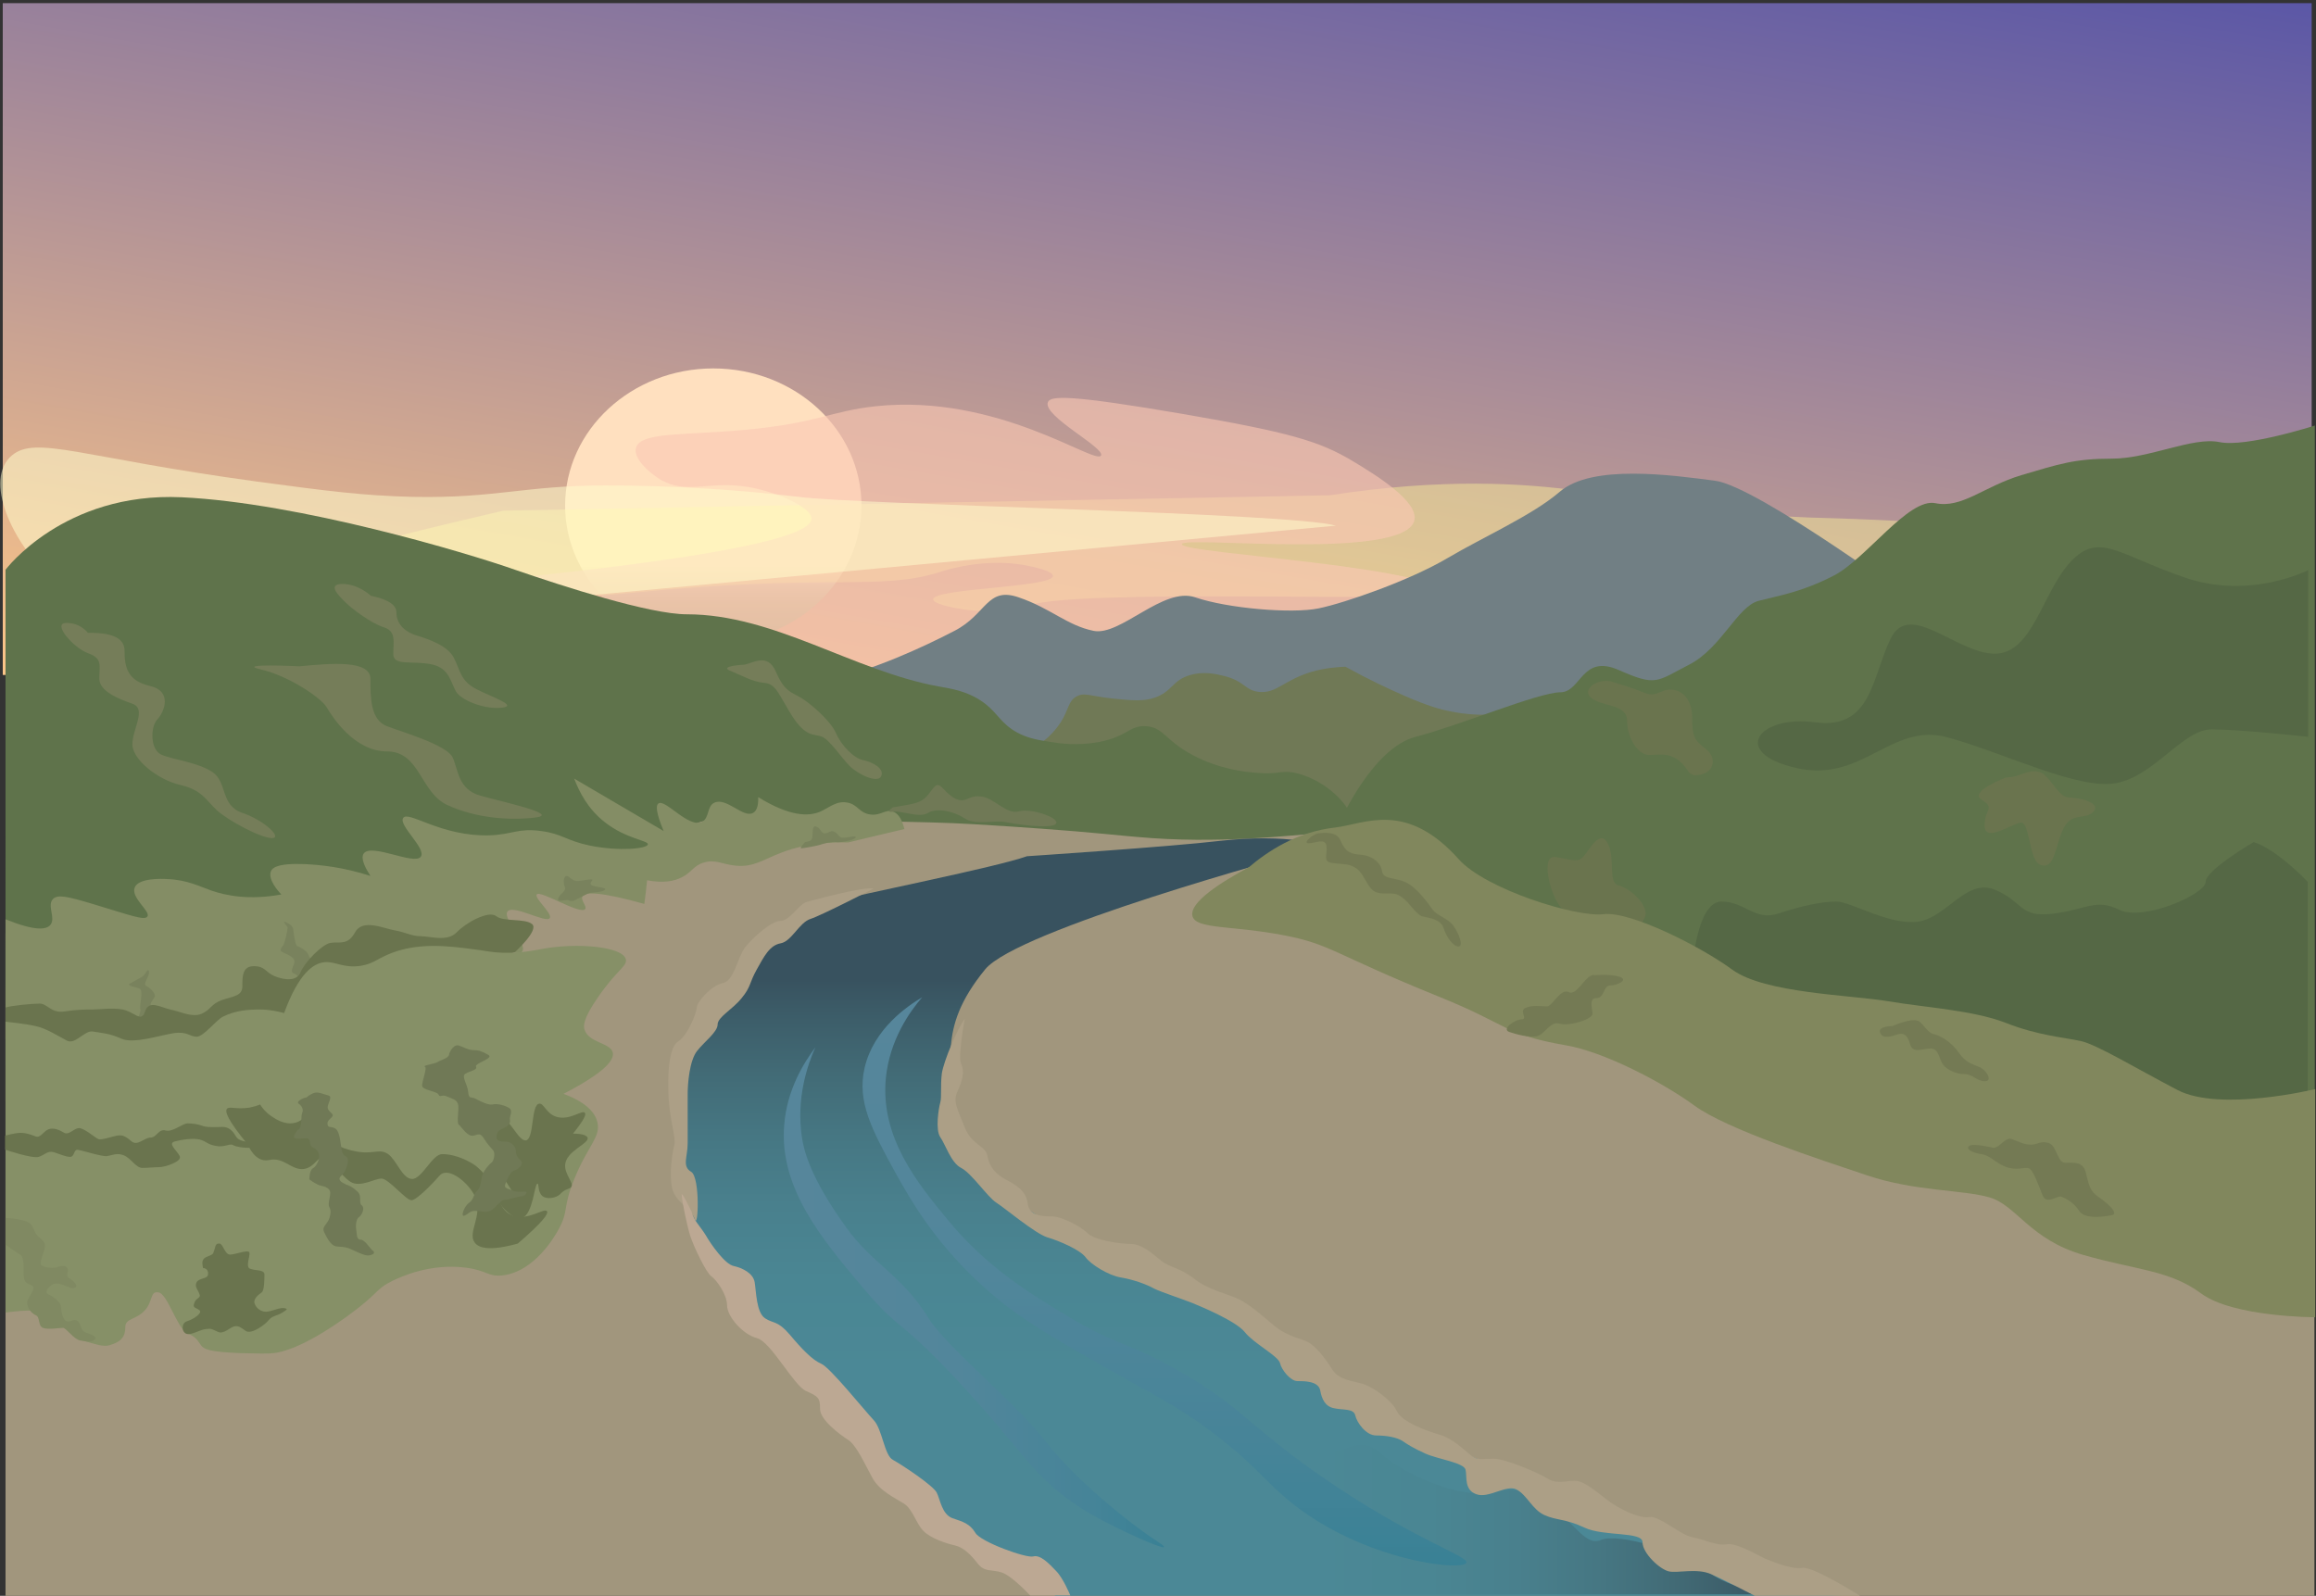 <?xml version='1.0' encoding='utf-8'?>
<svg xmlns="http://www.w3.org/2000/svg" version="1.1" id="Layer_1" x="0px" y="0px" viewBox="0 0 587.7 405" style="enable-background:new 0 0 587.7 405;"><rect x="0" y="0" width="587.7" height="405" fill="#333333" stroke="none"/> <style type="text/css"> .st0{fill:url(#SVGID_1_);} .st1{fill:url(#SVGID_2_);} .st2{fill:#EDCAE0;} .st3{fill:#E2C7E0;} .st4{fill:#D1C0DE;} .st5{fill:#D0EDF9;} .st6{fill:#6C8CC7;} .st7{opacity:0.43;fill:#FFF799;} .st8{opacity:0.61;fill:#FBC8B4;} .st9{fill:#9F9FC7;} .st10{opacity:0.54;fill:#FFFBCC;} .st11{fill:#717F84;} .st12{fill:#707956;} .st13{fill:#5F734B;} .st14{fill:#A1967D;} .st15{fill:url(#SVGID_3_);} .st16{fill:#556845;} .st17{fill:#6A744E;} .st18{fill:#81875D;} .st19{fill:#848D65;} .st20{fill:#79825D;} .st21{fill:#747A54;} .st22{fill:#757D59;} .st23{fill:url(#SVGID_4_);} .st24{fill:url(#SVGID_5_);} .st25{fill:url(#SVGID_6_);} .st26{fill:#AC9F86;} .st27{fill:#869067;} .st28{fill:#808962;} .st29{fill:#BCA893;} </style> <linearGradient id="SVGID_1_" gradientUnits="userSpaceOnUse" x1="270.221" y1="218.812" x2="317.043" y2="-46.733"> <stop offset="0" style="stop-color:#FDC689"/> <stop offset="1" style="stop-color:#5B57A6"/> </linearGradient> <path class="st0" d="M586.6,0.8H0.7v170.5h585.9C586.6,171.3,586.6,0.8,586.6,0.8z"/> <linearGradient id="SVGID_2_" gradientUnits="userSpaceOnUse" x1="181.058" y1="93.476" x2="181.058" y2="163.125"> <stop offset="0.51" style="stop-color:#FFE0BF"/> <stop offset="0.721" style="stop-color:#FFE0BF"/> <stop offset="0.74" style="stop-color:#F2D8B6"/> <stop offset="0.795" style="stop-color:#DDC7A2"/> <stop offset="0.854" style="stop-color:#CFBC95"/> <stop offset="0.919" style="stop-color:#C6B68D"/> <stop offset="1" style="stop-color:#C3B48B"/> <stop offset="1" style="stop-color:#C9B890"/> </linearGradient> <path class="st1" d="M143.4,128.3c0-19.2,16.9-34.8,37.6-34.8c20.8,0,37.6,15.6,37.6,34.8c0,19.2-16.8,34.9-37.6,34.9 C160.3,163.1,143.4,147.5,143.4,128.3"/> <path class="st2" d="M587.7,0v217.2"/> <path class="st3" d="M587.6,1.3v208.3"/> <path class="st3" d="M587.6,209.6H1.7"/> <path class="st3" d="M1.7,1.3h585.9"/> <path class="st4" d="M587.5,1.9v199.4"/> <path class="st4" d="M587.5,201.3H1.6"/> <path class="st4" d="M1.6,1.9h585.9"/> <path class="st5" d="M2,211.2h583.5"/> <path class="st6" d="M1.7,213.6h583.9"/> <path class="st7" d="M337.4,125.7c28.4-4.4,49.4-3.1,63.5-1.1c10.2,1.5,23.4,4.4,45.5,6c10.2,0.8,15.6,0.8,24,1.1 c25,0.9,67.9,4.2,68,7.4c0.1,4.1-68.7,10.5-133,12c-63.5,1.5-129.2-1.6-144.5,2.5c-1,0.3-9.4,2.6-18.5,0.7c-1.1-0.2-5.6-1.1-5.6-2.2 c0.1-2.8,30.2-3,30.4-5.9c0.1-1.2-4.5-2.3-7.3-2.8c-10.5-1.8-19.9,1.3-21.5,1.8c-15.2,4.8-28,0.3-77.6,5.2c0,0-57.7,5.9-78.3,0.4 c-9-2.4,41.6-10.2,6.3-10.8c-0.3,0-0.6,0-0.6-0.1c-0.3-0.8,20.2-5.8,39.5-10.3C197.6,128.3,267.5,127,337.4,125.7z"/> <path class="st8" d="M128.4,146.9c63.5-6.5,77.6-11.7,77.5-15.3c0-2.9-8.9-6.8-16-8c-10.1-1.7-15.7,2.1-22.5-2c-2.9-1.8-6.8-5.4-6-8 c1.2-4,12.2-3.1,27.5-4.5c18.6-1.7,21.5-4.7,33.3-6c31.1-3.3,55.9,15.1,57.2,12.5c1-2-14.8-10-13.5-13.5c0.6-1.7,5.3-2,34.5,3 c26.6,4.6,34.4,6.8,43,12c5.3,3.2,16.7,10.1,15.5,15c-2.6,10.3-58.8,3.8-59,6c-0.2,2.5,67.6,5.6,68,13.5c0.4,8.2-71.6,26.2-148,18 C181,165.4,149.7,155.3,128.4,146.9z"/> <path class="st9" d="M317.4,168.5c0,3.6-89.1,7.3-116.5,7.3c-27.4,0-96.5,0.9-96.5-2.3"/> <path class="st10" d="M55.1,159.9c-3.3,0.2-26.3,0.9-41.8-12.9c-10.4-9.3-17.5-25.3-10.3-31.4c6.1-5.2,17.8,0.6,62.1,6.6 c17.9,2.4,26.9,3.6,39.7,3.9c21.2,0.4,28.2-2.9,48.9-2.9c17.3,0,33.8,1.1,49,2.9c14.9,2,124.8,4,136.3,7.3"/> <path class="st11" d="M209.6,172.8c12.2-2.8,24.5-8.5,32.6-12.7c8.2-4.2,8.2-11.3,16.3-8.5c8.2,2.8,12.2,7.1,19,8.5 c6.8,1.4,17.7-11.3,25.8-8.5c8.2,2.8,24.5,4.2,31.3,2.8c6.8-1.4,23.1-7.1,32.6-12.7c9.5-5.6,21.6-10.9,28.6-16.9 c8.2-7.1,28.6-4.2,39.4-2.8c10.9,1.4,53,32.5,53,32.5L476.2,242L254.5,235L209.6,172.8z"/> <path class="st12" d="M263.1,189.3c1.7-1.1,4.1-3,6-5.9c2.2-3.4,1.9-5.4,4-6.6c2-1.2,3.6-0.1,9.4,0.5c5,0.5,7.6,0.7,10.4-0.2 c4.7-1.6,4.5-4.5,9.2-5.8c3.5-1,6.6-0.2,8.3,0.2c5.5,1.3,5.4,3.7,9.1,4.1c4.5,0.4,6.1-2.9,13.3-5.1c3.5-1,6.5-1.2,8.6-1.3 c5.8,3.2,10.9,5.6,14.8,7.3c6.4,2.8,9.5,3.6,12.2,4.1c3.4,0.7,6.3,0.8,8.4,0.8c-3.6,8.6-7.3,17.1-10.9,25.7l-103.9,2.5L263.1,189.3z "/> <path class="st13" d="M1.4,144.6c0,0,14.8-19.8,44.7-18.4c29.9,1.4,72.4,14.1,84.6,18.4c12.2,4.2,34.1,11.3,43.6,11.3 c22.1,0,42.1,14.3,63.8,18.3c3.4,0.6,7.7,1.2,11.9,4.4c3.4,2.7,4,5,8.1,7.3c2.8,1.5,5.3,1.9,8.5,2.4c2.4,0.4,6.9,1,12.3,0 c7.3-1.4,7.7-4.3,12-4c4.5,0.4,4.6,3.5,11.7,7.3c6.7,3.6,13.3,4.3,15.9,4.5c6.2,0.6,6.5-0.8,10.4,0.1c8.2,1.9,15.7,9.8,14.3,14.3 c-1,3.2-6.2,4.2-10.5,4.9c-20.7,3.4-37.8,1.8-52.5,1c-14.7-0.9-13.9-10.2-39.4-1.4c-8.2,2.8-20.4,0-25.8-1.4 c-5.4-1.4-77.5,47.3-91.1,45.9c-13.6-1.4-122.5,20-122.5,20V144.6z"/> <path class="st14" d="M1.4,236.9c0,0,66.3-4.3,75.8-8.5c9.5-4.2,34.4-8.9,42.6-4.6c8.2,4.2,39.1-3.9,43.7-6.9 c3.6-2.3,13.5-11.4,23-8.5c4.2,1.3,5.8-0.7,32.6-0.1c15.7,0.4,20.1,0.4,28.5,0.9c6.9,0.4,12.3,0.8,16.6,1.1 c12.7,0.9,21.5,1.9,24.3,2.1c20.5,1.9,39.6-0.5,46-0.9c29.8-2.1,44.5,20,100.8,45.6c14.8,6.7,44.1,30.8,111.4,37.8 c13.6,1.4,40.6,12.9,40.6,12.9V405H1.4V236.9z"/> <path class="st13" d="M340.2,208.2c0,0,8.2-18.4,19-21.2c10.9-2.8,31.3-11.3,36.7-11.3c5.4,0,5.4-9.9,15-5.6 c9.5,4.2,9.5,2.8,17.7-1.4c8.2-4.2,12.2-14.7,17.6-16.2c5.4-1.4,10.9-2.2,19.1-6.4c8.2-4.2,19-19.8,25.8-18.4 c6.8,1.4,12.2-4.2,21.8-7.1c9.5-2.8,13.5-4.2,23-4.2c9.5,0,20.5-5.6,27.3-4.2s24.2-4.2,24.2-4.2v203.2c0,0-35,15.5-51.4,5.7 c-16.3-9.9-152.3-86.1-152.3-86.1L340.2,208.2z"/> <linearGradient id="SVGID_3_" gradientUnits="userSpaceOnUse" x1="320.3" y1="405.044" x2="320.3" y2="212.71"> <stop offset="0.292" style="stop-color:#4B8896"/> <stop offset="0.417" style="stop-color:#4A8693"/> <stop offset="0.516" style="stop-color:#49808D"/> <stop offset="0.605" style="stop-color:#467783"/> <stop offset="0.689" style="stop-color:#426B76"/> <stop offset="0.769" style="stop-color:#3C5C68"/> <stop offset="0.813" style="stop-color:#38525F"/> </linearGradient> <path class="st15" d="M260.6,217.3c-8.2,2.9-40.9,9.3-51.8,12.1c-10.9,2.9-36,34.6-36,46.1c0,11.5,0.1,34.6,8.3,43.2 c8.2,8.6,13.9,25.6,23.4,27.1c9.5,1.4,19.9,27.1,25.3,34.2c5.4,7.2,38.1,25,38.1,25h199.9c0,0-16.3-0.4-21.8-6.1 c-5.4-5.7-17.5-2.6-28.4-9.8c-10.9-7.2-36.8-16.4-43.6-19.2c-6.8-2.9-38.3-18.8-46.5-27.4c-8.2-8.6-33-22.5-49.4-26.8 c-16.3-4.3-39.1-25.9-37.7-33c2.5-13-3.3-20.9,9.6-36.7c8.2-10,77.4-28.9,82.8-30.3c5.4-1.4-6.5-4.2-23.2-2.3 C296.9,214.9,260.6,217.3,260.6,217.3z"/> <path class="st16" d="M429.5,245c0,0,1.2-16.2,7.3-16.2c6.1,0,8.5,5.1,14.6,3c6.1-2,11-3,14.6-3c3.7,0,13.4,6.1,20.7,5.1 c7.3-1,12.2-11.1,19.5-8.1c7.3,3,6.1,7.1,14.6,6.1c8.5-1,11-4,17-1c6.1,3,21.9-4,21.9-7.1c0-3,12.2-10.1,12.2-10.1 c6.1,2,13.7,10.1,13.7,10.1v62.8l-119.6-3L429.5,245z"/> <path class="st17" d="M396.2,230.4c-2.8-2.9-5.5-13.7-1.4-12.9c4.2,0.7,5.5,1.4,6.9,0c1.4-1.4,4.2-7.2,6.2-3.6 c2.1,3.6,0,10.1,2.8,10.8c2.8,0.7,6.9,4.3,6.9,7.2s-8.3,9.3-8.3,9.3L396.2,230.4z"/> <path class="st17" d="M408.7,172.9c-3.5-0.7-7.6,2.2-4.8,4.3c2.8,2.2,9,1.4,9,5.8c0,4.3,2.8,8.6,5.5,8.6c2.8,0,4.8-0.7,7.6,1.4 c2.8,2.2,2.1,4.3,5.5,3.6c3.5-0.7,4.2-4.3,1.4-6.5c-2.8-2.2-3.5-2.9-3.5-7.9c0-5-2.8-7.2-5.5-7.2c-2.8,0-3.5,2.2-6.9,0.7 C413.5,174.3,408.7,172.9,408.7,172.9z"/> <path class="st17" d="M509.1,197.3c3.5,0,5.5-2.2,8.3-1.4c2.8,0.7,4.8,6.5,7.6,6.5c2.8,0,8.3,1.4,6.2,3.6c-2.1,2.2-5.5,0-7.6,4.3 c-2.1,4.3-2.1,10.1-5.5,9.3c-3.5-0.7-2.8-11.5-5.5-10.8c-2.8,0.7-9,5-9,0.7c0-4.3,2.8-4.3-0.7-6.5 C499.4,200.9,509.1,197.3,509.1,197.3z"/> <path class="st18" d="M316.9,220.1c-6.9,3.7-15.2,8.9-14.3,12.4c0.9,3.4,10,2.3,23.4,4.9c11.8,2.3,12.4,4.7,38.8,15.4 c18.4,7.4,16.6,9.7,32.6,12.5c9.5,1.6,24.4,9.3,32.6,15.3c8.2,6,31.6,13.6,43.8,17.7c12.2,4.1,24.3,3.6,31.1,5.6 c6.8,2,10.2,10.7,23.8,14.6c13.6,3.9,21.8,3.8,29.9,9.8c8.2,6,28.9,6,28.9,6v-57.9c0,0-24.2,5.9-35,0.2 c-10.9-5.7-20.4-11.5-24.5-12.4c-4.1-0.9-10.9-1.4-19-4.6c-8.2-3.2-20.4-3.9-29.9-5.5c-9.5-1.6-31.3-2-39.5-8 c-8.2-6-25.9-14.9-32.7-14.1c-6.8,0.9-29.9-6.3-36.7-13.9c-13.4-15-23.8-9-31.3-8.1C328.9,211.1,321.5,216.2,316.9,220.1z"/> <path class="st16" d="M585.9,144.6c0,0-14.9,7.8-31.7,1.9c-16.8-5.8-21.6-11.6-28.8-3.9c-7.2,7.8-9.6,23.3-19.2,23.3 c-9.6,0-21.6-13.6-26.4-3.9c-4.8,9.7-4.8,23.3-19.2,21.3c-14.4-1.9-21.6,7.8-4.8,11.6c16.8,3.9,24-11.6,38.3-7.8 c14.4,3.9,33.5,13.6,43.1,11.6c9.6-1.9,16.8-13.6,24-13.6c7.2,0,24.5,1.9,24.5,1.9V144.6z"/> <path class="st19" d="M1.4,233.3c7.4,3,10.4,2.7,11.4,1.4c1.4-1.7-0.9-4.8,0.6-6.5c1.2-1.3,3.7-0.7,10.1,1.2 c9.3,2.8,13.2,4.3,13.9,3.2c0.9-1.3-4.3-4.8-3.2-7.4c1-2.4,6.8-2.2,8.3-2.1c5.1,0.2,8.2,1.9,11.1,2.9c3.8,1.3,9.6,2.5,17.8,1 c-0.7-0.7-3.6-3.9-2.6-6c0.3-0.6,1.3-2,8.6-1.7c4.1,0.2,9.8,0.8,16.6,3c-1.2-1.9-2.6-4.4-1.7-5.7c2-2.7,12.9,3.1,14.5,0.8 c1.4-2.1-5.7-7.9-4.5-9.8c1.3-2,9.5,4.7,21.8,4.4c6-0.2,7.3-1.9,13.2-1.1c5.4,0.7,6.2,2.4,12.4,3.7c7.4,1.5,14.5,0.8,14.7-0.3 c0.2-1-5.6-1.4-11-5.7c-4.2-3.3-6.4-7.6-7.7-11c7.6,4.4,15.1,8.9,22.7,13.3c-2-4.8-2-6.6-1.3-7c1.7-1.2,7.6,6.3,11,4.7 c2-1,1.2-4,3.2-4.9c3.1-1.4,7.3,4,9.8,2.6c0.7-0.4,1.4-1.4,1.3-4c8.1,5,12.8,4.9,15.7,3.7c2.3-1,4.2-2.9,7-2.3 c2.6,0.5,2.9,2.6,5.7,3c2.7,0.4,4-1.5,5.9-0.7c1.5,0.6,2.3,2.4,2.8,4.4c-4.8,1.1-9.6,2.3-14.3,3.4c-7.8-0.2-13.5,1.2-17.2,2.7 c-4.4,1.7-6.8,3.6-11.2,3.2c-3.5-0.3-5.2-1.7-8.2-0.8c-2.7,0.8-3,2.5-5.7,3.8c-1.8,0.9-4.5,1.5-8.7,0.7c-0.2,2-0.4,4-0.7,6 c-11.1-3.1-15.1-3.1-15.7-1.9c-0.5,1,1.2,2.5,0.7,3.2c-1.2,1.6-11.4-4.9-12.3-3.7c-0.7,0.9,4.1,4.9,3.3,6c-0.9,1.4-9.2-3.5-10.7-1.7 c-1.4,1.8,5.2,8.3,3.7,10.2c-1.1,1.4-4.5-1.5-9-0.4c-4.5,1.1-3.9,5.4-9,7.2c-4.2,1.4-12.8,0-14.9,2.2c-2.1,2.2-4.2,6.5-9,8.6 c-4.8,2.2-10.4-1.8-13.2,1.8c-2.8,3.6-7.3,6.1-11.4,5.4c-4.2-0.7-12.1-1.1-14.9,0.4c-2.8,1.4-10.4,0.7-15.2-1.4 c-4.8-2.2-8.7-2.5-11.4-2.5c-2.8,0-6.9,0-10.4-2.2c-3.5-2.2-5.1,7-7.2,6.2c-2.1-0.7-5.5-3.1-5.5-3.1V233.3z"/> <path class="st20" d="M31.1,262.6c0,0,1.6-2.9,2.4-2.7c0.9,0.2,2.4-3.1,2.1-3.8c-0.3-0.7,0.9-4.7-0.2-5.2c-1-0.5-3.5-0.7-2.4-1.3 c1-0.5,1.9-1.1,2.9-1.6c1-0.5,1.7-2.7,1.9-1.4c0.2,1.3-1.7,3.1-0.7,3.6c1,0.5,2.6,2,2.1,2.9c-0.5,0.9-1.2,1.4-0.9,2.2 c0.3,0.7,2.1,2,2.1,2.7c0,0.7-1.6,2.2-0.7,2.7c0.9,0.5,1.4,1.3,1,2c-0.3,0.7-1,2.2-0.7,2.7c0.3,0.5,0.3,0.9-0.5,0.9 s-2.1-1.1-3.1-1.6c-1-0.5-1.2-1.1-2.1-1.1C33.5,263.5,31.1,262.6,31.1,262.6z"/> <path class="st20" d="M73,235.3c0,0.7-0.7,4.1-1.2,4.7c-0.5,0.5-0.9,1.3-0.2,1.6c0.7,0.4,2.9,1.1,3.1,2.2c0.2,1.1-1.4,2.7-0.2,3.2 c1.2,0.5,2.1,1.8,2.2,2.7c0.2,0.9-0.7,2.7,0.3,3.2c1,0.5,2.8,1.4,3.1,2.5c0.3,1.1-0.7,3.1,0,3.2c0.7,0.2,0.7-0.4,2.3,0.2 c1.6,0.5,2.9-0.5,2.1-0.9c-0.9-0.4-1.6-2.9-0.7-3.2c0.9-0.4,0.3-4.5-0.5-5.6c-0.9-1.1-0.5-2-1-2.9c-0.5-0.9-1-1.4-1.9-1.8 c-0.9-0.4-1.7-0.9-2.1-2c-0.3-1.1-2.4-2.2-2.9-2.3c-0.5-0.2-0.9-3.4-1-4.3c-0.2-0.9-0.9-1.3-1.9-1.8C71.4,233.5,73,235.3,73,235.3z"/> <path class="st20" d="M144.1,228.4c-1,0-2.9,0.7-2.4-0.5c0.5-1.3,2.1-1.6,1.6-2.9c-0.5-1.3-0.2-2.7,0.5-2.7c0.7,0,1.4,1.4,2.9,1.3 c1.6-0.2,4-0.7,3.6-0.2c-0.3,0.5-0.9,1.1,0.2,1.4c1,0.4,3.8,0.4,2.9,1.1c-0.9,0.7-3.3,0.4-4.3,0.9c-1,0.5-2.1,1.1-3.1,1.6 C145,229,144.1,228.4,144.1,228.4z"/> <path class="st20" d="M204.3,213.7c1.2-0.2,1.9-0.2,1.9-2c0-1.8,0.3-2.3,1.2-1.8c0.9,0.5,1,1.6,1.9,1.6c0.9,0,1.7-1.1,2.8-0.2 c1,0.9,0.9,1.3,1.9,1.3c1,0,3.6-0.7,3.1,0c-0.5,0.7-4,1.3-5,1.1c-1-0.2-3.5,0.5-4,0.7c-0.5,0.2-4.3,0.9-4.8,0.9 C202.8,215.3,204.3,213.7,204.3,213.7z"/> <path class="st21" d="M505.8,291.3c1.7,0,3.1-2.9,4.8-2.2c1.7,0.7,3.1,1.4,4.8,1.4c1.7,0,2.4-1.1,4.5-0.4c2.1,0.7,2.1,5,4.2,5 s4.5-0.4,5.2,2.5c0.7,2.9,1,4.7,3.1,6.1c2.1,1.4,5.5,4.3,3.5,4.7c-2.1,0.4-6.9,1.1-8.3-1.1c-1.4-2.2-3.5-3.2-4.5-3.6 c-1-0.4-3.8,2.2-4.8-0.4c-1-2.5-2.4-6.5-3.5-6.8c-1-0.4-3.1,0.7-5.9-0.4c-2.8-1.1-3.8-2.9-6.2-3.2c-2.4-0.4-4.2-1.4-2.8-2.2 C501.3,290.2,505.8,291.3,505.8,291.3z"/> <path class="st21" d="M480.2,260.4c1.7-0.7,5.5-2.2,6.9-1.1c1.4,1.1,2.1,2.9,3.8,3.2c1.7,0.4,4.5,2.2,6.2,4.7 c1.7,2.5,3.5,2.9,5.2,3.6c1.7,0.7,3.5,3.6,1.4,3.6c-2.1,0-3.1-1.8-5.2-1.8c-2.1,0-4.5-1.1-5.5-2.5c-1-1.4-1-4-3.1-4 c-2.1,0-4.5,1.4-5.2-1.1c-0.7-2.5-1.7-2.9-3.1-2.5c-1.4,0.4-3.8,1.4-4.5-0.4C476.4,260.4,480.2,260.4,480.2,260.4z"/> <path class="st21" d="M404.7,247.5c-2.1-0.7-4.5,5.4-6.6,4.3c-2.1-1.1-4.2,3.6-5.5,3.6c-1.4,0-3.8-0.4-5.5,0.4 c-1.7,0.7,0.7,2.9-1,2.9c-1.7,0-5.2,2.5-3.1,3.2c2.1,0.7,4.8,1.4,6.9,1.1c2.1-0.4,3.5-4,5.9-3.2c2.4,0.7,8.3-1.1,8.3-2.5 c0-1.4-1-4,1-4c2.1,0,1.7-3.2,3.5-3.2c1.7,0,4.8-1.4,2.4-2.2C408.5,247.1,404.7,247.5,404.7,247.5z"/> <g> <path class="st21" d="M334.5,211.5c-1,0-4.2,2.5-2.4,2.5c1.7,0,4.2-1.4,4.5,0.7c0.3,2.2-1,4,1.4,4.3c2.4,0.4,4.2,0,6.2,1.4 c2.1,1.4,2.8,5.4,5.2,6.1c2.4,0.7,4.2-0.4,6.2,1.1c2.1,1.4,3.8,4.7,5.5,5c1.7,0.4,4.5,0.7,5.2,2.9c0.7,2.2,2.4,4.7,3.8,4.7 c1.4,0,0-3.6-1.4-5.4c-1.4-1.8-4.2-2.5-5.2-4c-1-1.4-3.8-5.4-6.6-6.8c-2.8-1.4-5.9-0.7-6.2-2.9s-2.4-3.6-4.2-4 c-1.7-0.4-3.8,0-5.2-1.8c-1.4-1.8-1-2.9-2.8-3.6C337,211.1,334.5,211.5,334.5,211.5z"/> </g> <path class="st22" d="M22.3,160.6c2.8,0,9.3,0,9.3,4.5c0,4.5,0.9,7.7,6.5,9c5.6,1.3,3.7,6.4,1.9,8.4c-1.9,1.9-1.9,7.7,0.9,9 c2.8,1.3,9.3,1.9,13.1,4.5c3.7,2.6,1.9,8.4,7.5,10.3c5.6,1.9,10.3,6.4,7.5,6.4c-2.8,0-11.2-4.5-14-7.1c-2.8-2.6-3.7-5.1-9.3-6.4 c-5.6-1.3-12.1-6.4-12.1-10.3c0-3.9,3.7-9,0-10.3c-3.7-1.3-8.4-3.2-8.4-6.4c0-3.2,0.9-5.1-2.8-6.4c-3.7-1.3-9.3-7.7-5.6-7.7 C20.4,158,22.3,160.6,22.3,160.6z"/> <path class="st22" d="M188.7,168.7c2.2-0.2,6-3.3,8.2,1.8c2.2,5.1,3.9,5.1,6.2,6.5c2.3,1.3,7.6,5.8,9,9c1.4,3.2,4.5,6.4,6.9,6.9 c2.5,0.5,5.5,2.2,4.6,4.1c-0.9,1.9-5.9-0.5-8-2.6c-2.1-2.1-5.2-6.9-7.2-7.5c-2-0.7-3.9,0.2-7.4-5.2c-3.4-5.4-4-8.1-7-8.4 c-3-0.2-6-2-8.8-3.1C182.5,169,188.7,168.7,188.7,168.7z"/> <path class="st22" d="M94.1,151.2c2.4,0.5,6.5,1.6,6.5,4.2c0,2.6,1.6,4.7,4.9,5.8c3.2,1,8.1,2.6,9.7,5.8c1.6,3.1,1.6,5.8,5.7,7.9 c4.1,2.1,10.6,4.2,6.5,4.7c-4.1,0.5-9.7-1.6-11.4-3.7c-1.6-2.1-1.6-6.3-6.5-7.3c-4.9-1-9.7,0.5-9.7-2.6c0-3.1,0.8-5.8-2.4-6.8 c-3.2-1-8.1-4.7-9.7-6.3c-1.6-1.6-4.9-4.7-0.8-4.7S94.1,151.2,94.1,151.2z"/> <path class="st22" d="M76,169.1c8.3-0.8,18-1.6,18,3.2s0,10.4,4.2,12c4.2,1.6,15.3,4.8,16.7,8c1.4,3.2,1.4,8,6.9,9.6 c5.6,1.6,20.8,4.8,13.9,5.6c-6.9,0.8-15.3,0-22.2-3.2c-6.9-3.2-6.9-13.6-15.3-13.6c-8.3,0-13.9-8.8-15.3-11.2 c-1.4-2.4-9.7-8-16.7-9.6C59.3,168.3,76,169.1,76,169.1z"/> <path class="st12" d="M226.6,204.9c4.9-0.9,7.1-0.9,8.9-3.2c1.8-2.3,2.2-3.2,3.6-1.8c1.3,1.4,3.1,3.2,4.9,3.2c1.8,0,2.2-1.4,5.3-0.9 s6.2,4.6,9.3,3.7c3.1-0.9,10.7,1.8,9.3,3.2c-1.3,1.4-10.7,0-12.9-0.5c-2.2-0.5-7.6,0.9-10.2-0.9c-2.7-1.8-7.1-2.8-9.3-1.4 c-2.2,1.4-6.5-0.6-8.8-0.3C224.3,206.3,226.6,204.9,226.6,204.9z"/> <linearGradient id="SVGID_4_" gradientUnits="userSpaceOnUse" x1="221.743" y1="376.414" x2="454.444" y2="376.414"> <stop offset="0.482" style="stop-color:#4B8896"/> <stop offset="0.605" style="stop-color:#4A8693"/> <stop offset="0.701" style="stop-color:#49808D"/> <stop offset="0.789" style="stop-color:#467783"/> <stop offset="0.871" style="stop-color:#426B76"/> <stop offset="0.949" style="stop-color:#3C5C68"/> <stop offset="0.992" style="stop-color:#38525F"/> </linearGradient> <path class="st23" d="M268.1,405c0,0-23.4-12-26-15.7c-2.7-3.7-13.3-12.9-13.3-17.5s-0.9-12-3.6-14.8c-2.7-2.8-5.3-10.1-1.8-9.2 c3.6,0.9,4.4,11.1,9.8,12c5.3,0.9,3.6-7.4,7.1-6.5c3.6,0.9,8.9,4.6,13.3,5.5c4.4,0.9,7.1-8.3,12.4-3.7c5.3,4.6,11.5,5.5,19.5,6.5 c8,0.9,4.4-8.3,8-6.5c3.6,1.8,4.4,2.8,11.5,5.5s12.4,8.3,16,8.3c3.6,0-1.8-6.5-3.6-12c-1.8-5.5-0.9-3.7,1.8-2.8 c2.7,0.9,8.9,11.1,15.1,13.8c6.2,2.8,9.8-4.6,16,0.9c6.2,5.5,17.8,10.1,24,10.1c6.2,0,8.9-2.8,16.9,1.8c8,4.6,10.7,12,15.1,10.1 c4.4-1.8,20.4,2.8,27.5,8.3c7.1,5.5,20.4,5.5,20.4,5.5H268.1z"/> <linearGradient id="SVGID_5_" gradientUnits="userSpaceOnUse" x1="198.859" y1="329.241" x2="295.42" y2="329.241"> <stop offset="2.564103e-02" style="stop-color:#56869B"/> <stop offset="0.458" style="stop-color:#52869B"/> <stop offset="0.798" style="stop-color:#468498"/> <stop offset="1" style="stop-color:#398195"/> </linearGradient> <path class="st24" d="M206.9,265.8c-2.9,3.9-7.2,10.7-7.9,19.7c-1.3,15.9,9.3,28.7,20.4,41.8c8.9,10.5,8.5,7.1,22.3,21.7 c17.9,18.9,19.6,25.3,32.7,33.8c7.4,4.8,26.8,13.3,19.3,8.4c-7.4-4.8-20.8-15.7-28.3-25.3c-7.4-9.7-25.3-24.1-29.8-31.4 c-6.7-10.9-14.2-13.7-20.8-22.9c-9.4-13-10.8-19.8-11.3-22.9C202,278.7,204.9,270.3,206.9,265.8z"/> <linearGradient id="SVGID_6_" gradientUnits="userSpaceOnUse" x1="295.42" y1="253.255" x2="295.42" y2="397.371"> <stop offset="2.564103e-02" style="stop-color:#56869B"/> <stop offset="0.458" style="stop-color:#52869B"/> <stop offset="0.798" style="stop-color:#468498"/> <stop offset="1" style="stop-color:#398195"/> </linearGradient> <path class="st25" d="M219.4,271c-2,8.6,1.9,15.8,7.7,26.4c4,7.2,10.5,18.8,24.1,30.6c8.1,7.1,17.8,12.6,37.2,23.5 c6.8,3.8,12.7,6.9,20.4,12.9c8.3,6.4,11.7,10.6,15.9,14.4c18.8,17.2,46.5,20.1,47.4,17.8c0.7-1.7-14-6-37.5-22.4 c-18-12.6-19.4-17.1-35.5-26.3c-13.5-7.7-15.1-6-28.4-14c-9.6-5.8-20.3-12.3-30.1-24.2c-7.7-9.3-17.3-21-15.8-36.2 c1-9.6,6-16.7,9.2-20.4C230.3,255.3,221.7,261.1,219.4,271z"/> <path class="st26" d="M221.7,225.5c-2.8-0.5-15.1,2.9-17,3.4c-1.9,0.5-4.3,4.8-6.6,4.8c-2.4,0-7.1,4.3-9,6.7 c-1.9,2.4-2.8,8.6-5.7,9.1c-2.8,0.5-6.6,4.8-6.6,6.2s-2.4,7.2-4.7,8.6c-2.4,1.4-2.8,8.6-2.4,14.9c0.5,6.2,1.9,9.6,1.4,11.5 c-0.5,1.9-1.4,7.4-0.5,11c0.9,3.5,4.7,4.8,5.7,7.7c0.9,2.9,1.4-10.6-0.9-12c-2.4-1.4-0.9-3.8-0.9-7.2c0-3.4,0-9.6,0-12.5 c0-2.9,0.5-8.6,2.4-11c1.9-2.4,5.2-4.8,5.2-6.7c0-1.9,3.8-3.8,6.1-6.7c2.4-2.9,1.9-3.8,3.8-7.2c1.9-3.4,3.3-6.2,6.1-6.7 c2.8-0.5,4.7-5.3,7.6-6.2C208.5,232.3,221.7,225.5,221.7,225.5z"/> <path class="st17" d="M1.4,255.7c1.4-0.5,6.8-1,8.7-1c1.9,0,2.9,2.5,6.2,2c3.3-0.5,5.2-0.5,7.2-0.5c1.9,0,4.8-0.5,7.6,0 c2.9,0.5,4.8,3.5,5.7,0.5c1-3,3.8-1.1,6.4-0.5c2.6,0.5,5.5,2.1,7.9,1.1c2.4-1,2.4-2.5,5.2-3.5c2.9-1,5.2-1,5.2-3.5 c0-2.5,0-5.1,2.9-5.1c2.9,0,2.9,1.5,5.2,2.5c2.4,1,5.7,1.5,6.7-1c1-2.5,5.4-7,7.5-7.4c2.2-0.4,4.4,0.8,6.3-2.7c1.9-3.5,7.2-1,10-0.5 c2.9,0.5,4.3,1.5,6.7,1.5c2.4,0,6.7,1.5,9.1-1c2.4-2.5,8.1-5.6,10-4.1c1.9,1.5,7.2,0.5,9.1,2c1.9,1.5-4.3,7.1-4.3,7.1l-57.7,24.3 L25.4,275l-24-4.6V255.7z"/> <path class="st27" d="M1.4,259.3v73.8c0,0,3.7-0.5,5.9-0.5s5.3,1.4,7.6,2.8c2.2,1.4,5.3,4.6,7.1,5.1c1.8,0.5,4.2,1.4,5.8,0.9 c3.1-0.9,4-2.3,4-4.6c0-2.3,2.7-1.8,4.9-4.2c2.2-2.3,1.3-5.1,3.6-4.6c2.2,0.5,4.5,8.6,7.1,10.4c0.1,0.1,0.4,0.1,0.8,0.3 c1.7,0.7,2.4,2.2,2.8,2.7c0.7,1,2.1,1.7,9.9,2c4.6,0.1,6.8,0.2,8.6,0c1.6-0.2,7.1-1.1,18.4-9.2c8.6-6.2,7.1-6.9,11.8-9.2 c2.1-1,9.4-4.4,18.4-3.3c5.5,0.7,5.6,2.3,9.2,2c8.4-0.8,13.7-10.3,14.5-11.8c2.6-4.8,0.9-5.2,3.9-12.6c3.4-8.5,6.8-10.7,5.9-14.5 c-0.5-2.1-2.4-4.9-8.6-7.2c10.8-5.6,12.9-8.7,12.5-10.5c-0.6-2.5-6.2-2.4-7.2-5.9c-0.2-0.7-0.5-2.4,3.3-7.9c4.8-7.1,7.7-8.1,7.2-9.9 c-0.9-3.2-12.4-4.2-21.1-2.6c-2.2,0.4-5.4,1.1-10,1c-3.2-0.1-4.3-0.5-7.6-0.9c-6.2-0.8-14.3-1.9-21.8,1.4c-2.9,1.3-3.8,2.3-6.7,2.8 c-4.5,0.7-6.5-1.2-9.3-0.9c-2.8,0.3-6.5,2.8-10.2,12.9c-1.5-0.4-3.6-0.9-6.2-0.9c-2.8,0-6.1,0.2-9.3,1.8c-1.8,0.9-4.9,5.1-6.7,5.1 c-1.8,0-2.3-1.4-5.8-0.9c-3.4,0.5-10.2,2.8-13.3,1.4c-3.1-1.4-4.9-1.4-7.1-1.8c-2.2-0.5-4.5,3.4-6.7,2.3c-1.8-0.9-5.3-3.2-8-3.7 C6.5,259.8,1.4,259.3,1.4,259.3z"/> <path class="st28" d="M1.4,309.1c0,0,5.7,0.2,6.6,1.8c0.9,1.6,0.7,1.8,1.6,2.8c0.9,0.9,2,1.4,1.8,2.8c-0.2,1.4-1.6,4.1-0.9,4.6 c0.7,0.5,2.7,0.9,4,0.5c1.3-0.5,2.4-0.5,2.7,0.5c0.2,0.9-0.7,1.6,0.4,2.3c1.1,0.7,2.2,1.8,1.6,2.3c-0.7,0.5-1.6,0-2.9-0.5 c-1.3-0.5-2.4-0.7-3.3,0c-0.9,0.7-1.8,1.8-0.7,2.3c1.1,0.5,2.9,1.8,3.1,2.8c0.2,0.9,0.2,3.2,1.3,3.9c1.1,0.7,1.8-0.7,2.9,0 c1.1,0.7,0.7,2.5,2.2,3c1.6,0.5,3.1,1.2,2.2,1.8c-0.9,0.7-2,0.5-3.6,0.2c-1.6-0.2-3.6-3.2-4.4-3.2c-0.9,0-3.8,0.5-5.1,0 c-1.3-0.5-0.7-2.8-1.8-3.2c-1.1-0.5-2.2-1.8-2.2-3.2c0-1.4,2.7-3.7,1.1-4.4c-1.6-0.7-2-0.9-2-3.2c0-2.3,0-4.1-0.9-4.6 c-0.9-0.5-3.7-2.5-3.7-2.5V309.1z"/> <path class="st17" d="M51.5,321.8c0-0.7-0.7-2.1,0.9-2.8c1.6-0.7,1.6-0.5,2-1.8c0.4-1.4,0.4-1.6,1.3-1.6c0.9,0,1.3,2.8,2.7,2.8 c1.3,0,4.7-1.4,4.9-0.5c0.2,0.9-1.1,3.7,0.2,4.1c1.3,0.5,3.6,0.2,3.6,1.4c0,1.2,0,4.1-0.7,4.6c-0.7,0.5-2.2,1.6-1.8,2.8 c0.4,1.2,1.6,2.1,2.9,2.1c1.3,0,3.6-1.2,4.7-0.9c1.1,0.2,0.4,0.5-0.7,1.2c-1.1,0.7-2.4,0.7-3.3,1.8c-0.9,1.2-4.4,3.7-5.8,2.8 c-1.3-0.9-1.8-1.4-2.9-1.2c-1.1,0.2-2.7,2.1-4.2,1.4c-1.6-0.7-1.6-0.9-3.1-0.7c-1.6,0.2-3.6,1.6-4.9,1.2c-1.3-0.5-1.3-2.8,0.2-3.2 c1.6-0.5,4-2.1,3.1-2.8c-0.9-0.7-1.8-0.5-1.3-1.8c0.4-1.4,1.8-1.2,1.3-2.3c-0.4-1.2-1.3-1.8-0.7-3c0.7-1.2,2.9-0.7,2.9-2.1 C52.9,321.8,51.5,321.8,51.5,321.8z"/> <path class="st17" d="M1.4,291.8c0,0,6.8,2.3,8.4,1.8c1.6-0.5,2.2-1.6,3.8-1.2c1.6,0.5,3.1,1.2,4.2,1.2c1.1,0,0.9-1.8,1.8-1.8 c0.9,0,6.2,1.8,7.6,1.6c1.3-0.2,2.4-0.9,4.2-0.2c1.8,0.7,3.1,3.2,4.7,3.2s3.1-0.2,4.4-0.2c1.3,0,5.8-1.4,5.1-2.8 c-0.7-1.4-3.1-3.2-1.3-3.7c1.8-0.5,4.7-0.9,6.4-0.5c1.8,0.5,1.8,1.2,4,1.6c2.2,0.5,3.6-0.7,4.4-0.2c0.9,0.5,2.7,0.7,4,0.7 c1.3,0,2-0.7,0.9-1.2c-1.1-0.5-3.3-0.2-4.2-1.8c-0.9-1.6-2-2.3-3.3-2.3c-1.3,0-3.6,0.2-4.9-0.2c-1.3-0.5-2.7-0.7-4-0.7 c-1.3,0-3.8,2.3-5.6,1.8c-1.8-0.5-2.2,1.8-3.8,1.8c-1.6,0-3.3,2.3-4.9,0.9c-1.6-1.4-2.4-1.6-3.6-1.4c-1.1,0.2-4,1.2-4.7,0.9 c-0.7-0.2-3.8-3-5.1-2.8c-1.3,0.2-2.4,1.8-3.6,1.2c-1.1-0.7-2.7-1.4-4-0.9c-1.3,0.5-2,2.3-3.3,1.8c-1.3-0.5-2.4-0.9-3.8-0.9 c-1.3,0-3.9,0.7-3.9,0.7V291.8z"/> <path class="st17" d="M66,280.3c0.5,0.8,1.4,2,2.9,3c0.9,0.6,3.2,2.2,5.7,1.7c3.3-0.6,4.2-4.3,5.6-3.8c1.3,0.4,0.2,3.6,2.2,6.6 c2,3.1,6,4,7.4,4.3c4.8,1.1,6.4-0.8,8.7,0.8c2.2,1.6,3.6,6.3,6.1,6.3c2.5,0,5.1-6.3,7.6-6.3c3.8,0,7.4,2.1,8.7,3.1 c6.3,5.3,4.8,10.9,9.2,12.5c3.9,1.4,8.1-2.1,8.7-1.1c0.4,0.6-0.9,2.6-7.4,8.2c-7.2,2-9.9,1.1-10.9-0.2c-2-2.6,2.1-6.8,0.1-11.6 c-1.5-3.5-6.8-7.9-9-5.5c-1.4,1.6-5.8,6.3-7.2,6.3c-1.4,0-5.8-5.5-7.6-5.5c-1.8,0-5.4,2.4-7.9,0.8c-2.5-1.6-5.4-6.3-6.9-6.3 c-1.4,0-2.5,3.1-5.4,3.1c-2.9,0-4.7-3.1-8.3-2.3c-3.6,0.8-5.4-3.9-5.4-3.9c-5.1-6.2-5.9-8.4-5.3-9.1c0.6-0.7,2.2,0.2,5.7-0.3 C64.3,280.9,65.3,280.6,66,280.3z"/> <path class="st17" d="M127.3,284c1.9-0.5,4.3,5.8,6.2,5.4c2.1-0.5,1.2-8.9,3.3-9.3c1.2-0.2,1.7,2.4,4.3,3.3c3.4,1.1,6.6-1.8,7.3-1 c0.4,0.4-0.1,1.7-3,5.3c2.8,0,3.5,0.6,3.7,1c0.5,1.6-5.5,3.3-5.7,7c-0.1,2.5,2.4,4.6,1.5,5.6c-0.4,0.5-1.4,0.4-2.5,1.5 c-0.2,0.2-0.2,0.2-0.3,0.3c-1.1,1-3.3,1.3-4.4,0.5c-1.3-1-0.9-3.2-1.3-3.2c-0.8-0.1-1.1,7.9-4,8.7c-2.6,0.7-7.2-4.7-6.3-6.4 c0.5-0.8,2.3-0.7,3.8-0.5c-1-1.6-2.1-3.2-3.1-4.8c-0.4-2.9-0.7-5.8-1.1-8.8C125.9,286.7,126.2,284.3,127.3,284z"/> <path class="st29" d="M175.5,307.5c0.4,2.1,2.2,3.7,3.6,6c1.3,2.3,4.9,7.4,7.1,7.8c2.2,0.5,4.9,1.8,5.3,4.1c0.4,2.3,0.4,7.8,2.7,9.2 c2.2,1.4,3.1,0.5,6.2,4.1c3.1,3.7,5.8,6.5,8,7.4c2.2,0.9,11.1,12,13.3,14.3c2.2,2.3,2.7,9,4.9,10.1c2.2,1.2,10.2,6.5,11.1,8.3 c0.9,1.8,1.3,5.5,4,6.5c2.7,0.9,4.4,1.4,5.8,3.7c1.3,2.3,12.9,6.5,14.7,6c1.8-0.5,4,1.8,5.8,3.7c1.8,1.8,3.6,6.2,3.6,6.2h-10.2 c0,0-4.4-4.8-7.1-5.8c-2.7-0.9-4.4,0-6.2-2.3c-1.8-2.3-3.6-4.1-5.8-4.6c-2.2-0.5-6.2-1.8-8-3.7c-1.8-1.8-2.7-5.5-4.9-6.9 c-2.2-1.4-6.2-3.2-8-6.5c-1.8-3.2-4-8.3-6.2-9.7c-2.2-1.4-7.1-5.1-7.1-7.8c0-2.8-0.4-3.2-3.6-4.6c-3.1-1.4-8.9-12.5-12.4-13.4 c-3.6-0.9-7.6-5.5-7.6-8.3c0-2.8-2.7-6.5-4-7.4c-1.3-0.9-4.4-7.4-5.3-10.1c-0.9-2.8-2.2-9.2-2.2-10.6 C172.8,302,175.5,307.5,175.5,307.5z"/> <path class="st26" d="M244.8,258.6c-1.8,2.3-5.3,10.6-5.8,13.8c-0.4,3.2,0,6-0.4,7.4c-0.4,1.4-1.3,6.9,0,8.8 c1.3,1.8,2.7,6.5,5.3,7.8c2.7,1.4,6.7,7.4,8.9,8.8c2.2,1.4,9.8,7.8,12.9,8.8c3.1,0.9,8.4,3.2,9.8,5.1c1.3,1.8,5.8,4.6,8.9,5.1 c3.1,0.5,6.7,1.8,8.4,2.8c1.8,0.9,7.6,2.8,9.8,3.7c2.2,0.9,11.1,4.6,13.3,7.4c2.2,2.8,8.4,6,8.9,7.8c0.4,1.8,2.7,4.6,4.4,4.6 c1.8,0,5.3,0,5.8,2.3c0.4,2.3,1.3,4.2,3.6,4.6c2.2,0.5,4.9,0,5.3,1.8c0.4,1.8,2.7,5.1,5.3,5.1c2.7,0,5.3,0.5,6.7,1.4 c1.3,0.9,2.7,1.8,5.8,3.2c3.1,1.4,9.8,2.3,10.2,4.1c0.4,1.8-0.4,5.1,2.7,6.2c3.1,1.2,7.6-2.5,10.2-1.2c2.7,1.4,4,5.1,7.1,6.5 c3.1,1.4,5.3,0.9,10.2,3.2c4.9,2.3,14.7,0.9,14.7,3.7c0,2.8,4.4,6.9,6.7,7.4c2.2,0.5,7.1-0.9,10.7,0.7c3.6,1.6,11.1,5.5,11.1,5.5 h26.7c0,0-12-7.6-14.7-7.1c-2.7,0.5-8-1.8-9.3-2.3c-1.3-0.5-7.1-4.1-9.8-3.7c-2.7,0.5-6.2-1.4-8.9-1.8c-2.7-0.5-8.4-5.5-10.7-5.1 c-2.2,0.5-7.6-1.8-11.1-4.6c-3.6-2.8-5.8-4.6-8-4.6c-2.2,0-4.4,0.9-6.7-0.5c-2.2-1.4-10.7-5.1-13.8-5.1c-3.1,0-4,0.5-5.8-0.9 c-1.8-1.4-4.4-4.1-7.6-5.1c-3.1-0.9-9.8-3.2-11.1-6c-1.3-2.8-5.8-6-8.4-6.9c-2.7-0.9-6.2-0.9-8-3.7c-1.8-2.8-4.4-6.5-7.1-7.4 c-2.7-0.9-5.3-1.8-7.6-3.7c-2.2-1.8-6.2-5.5-9.3-6.9c-3.1-1.4-7.6-2.3-11.1-5.1c-3.6-2.8-6.2-2.8-8.4-4.6c-2.2-1.8-4.9-4.2-7.6-4.2 c-2.7,0-9.3-0.9-11.1-2.8c-1.8-1.8-6.7-4.2-8.9-4.2c-2.2,0-5.8,0-6.2-3.2c-0.4-3.2-2.7-4.6-5.3-6c-2.7-1.4-4.4-3.2-4.9-6 c-0.4-2.8-4-2.8-5.8-7.4c-1.8-4.6-3.1-6.5-1.8-9.2c1.3-2.8,1.8-5.1,0.9-6.9C243,268.3,244.8,258.6,244.8,258.6z"/> <path class="st12" d="M114,267.4c0,1.2-2.2,1.6-2.9,2.1c-0.7,0.5-4,0.9-3.3,1.2c0.7,0.2-0.7,3.7-0.7,4.8c0,1.2,3.8,1.4,4.2,2.3 c0.4,0.9,0.7-0.2,2.2,0.5c1.6,0.7,2.2,0.7,2.7,1.8c0.4,1.2-0.4,4.8,0.2,5.3c0.7,0.5,2.2,3.2,3.8,2.8c1.6-0.5,1.8-0.5,2.7,0.9 c0.9,1.4,1.6,2.1,2.2,2.8c0.7,0.7,0.2,2.8-0.4,3.2c-0.7,0.5-2.2,2.3-2.4,3.5c-0.2,1.2-0.4,3-1.3,3.7c-0.9,0.7-0.7,2.1-2,3 c-1.3,0.9-2.2,3.7-1.1,3.2c1.1-0.5,1.3-1.2,2.7-1.2c1.3,0,2.7,0.5,3.8,0c1.1-0.5,2.7-2.8,3.6-2.8c0.9,0,3.6-0.9,4.4-0.9 c0.9,0,1.6-1.2,0.9-1.2c-0.7,0-2.2,0.2-3.1-0.2c-0.9-0.5-2.4-0.5-2-1.6c0.4-1.2,1.3-3.2,2.2-3.5c0.9-0.2,2.7-1.6,1.8-2.5 c-0.9-0.9-1.3-1.4-1.3-2.5c0-1.2-1.1-2.1-2-2.3c-0.9-0.2-2.9,0.2-2.9-1.2c0-1.4,0.7-1.8,1.8-2.3c1.1-0.5,1.8-1.2,1.6-2.1 c-0.2-0.9,0.9-2.3-0.2-3c-1.1-0.7-3.1-1.2-4.2-0.9c-1.1,0.2-2.9-0.7-4.2-1.4c-1.3-0.7-1.8,0.2-2-1.8c-0.2-2.1-1.8-3.9-0.7-4.6 c1.1-0.7,3.1-0.9,2.7-1.8c-0.4-0.9,4.7-2.1,3.1-3c-1.6-0.9-2.4-1.2-3.8-1.2c-1.3,0-2.7-0.9-3.8-1.2C114.8,265.1,114,267.4,114,267.4 z"/> <path class="st12" d="M77.8,278.5c-1.3,0.2-2.7,1.2-2,1.6c0.7,0.5,1.3,1.4,0.9,2.3c-0.4,0.9,0,3.5-0.9,4.2c-0.9,0.7-1.6,2.1-0.9,2.3 c0.7,0.2,1.6,0,2.9,0c1.3,0,0.4,1.8,1.6,2.3c1.1,0.5,1.6,1.4,1.6,2.3c0,0.9-0.7,2.5-1.6,3c-0.9,0.5-0.9,2.8-0.9,2.8s1.8,1.4,2.9,1.6 c1.1,0.2,2.4,0.7,2.4,1.8c0,1.2-0.7,3-0.2,3.7c0.4,0.7,0.4,1.8-0.2,3.2c-0.7,1.4-1.8,1.8-1.1,3.2c0.7,1.4,1.6,3.2,2.9,3.5 c1.3,0.2,2.2,0,3.8,0.7c1.6,0.7,3.6,1.8,4.7,1.6c1.1-0.2,1.6-0.7,0.9-1.2c-0.7-0.5-2-2.8-3.1-2.8c-1.1,0-0.9-1.4-1.1-2.5 c-0.2-1.2,0-2.8,0.7-3.2c0.7-0.5,1.6-2.3,0.7-3c-0.9-0.7,0.2-2.3-1.1-3.5c-1.3-1.2-1.8-1.4-2.9-1.8c-1.1-0.5-2.4-1.2-1.1-2.3 c1.3-1.2,2.2-4.4,1.1-4.8c-1.1-0.5-1.1-1.8-1.3-3c-0.2-1.2-0.4-3.7-1.6-4.2c-1.1-0.5-1.8,0-1.8-1.2c0-1.2,2-1.6,1.1-2.5 c-0.9-0.9-1.3-1.2-0.9-2.3c0.4-1.2,0.9-2.1,0-2.3c-0.9-0.2-2.4-0.9-3.3-0.7C78.9,277.5,77.8,278.5,77.8,278.5z"/> </svg>
